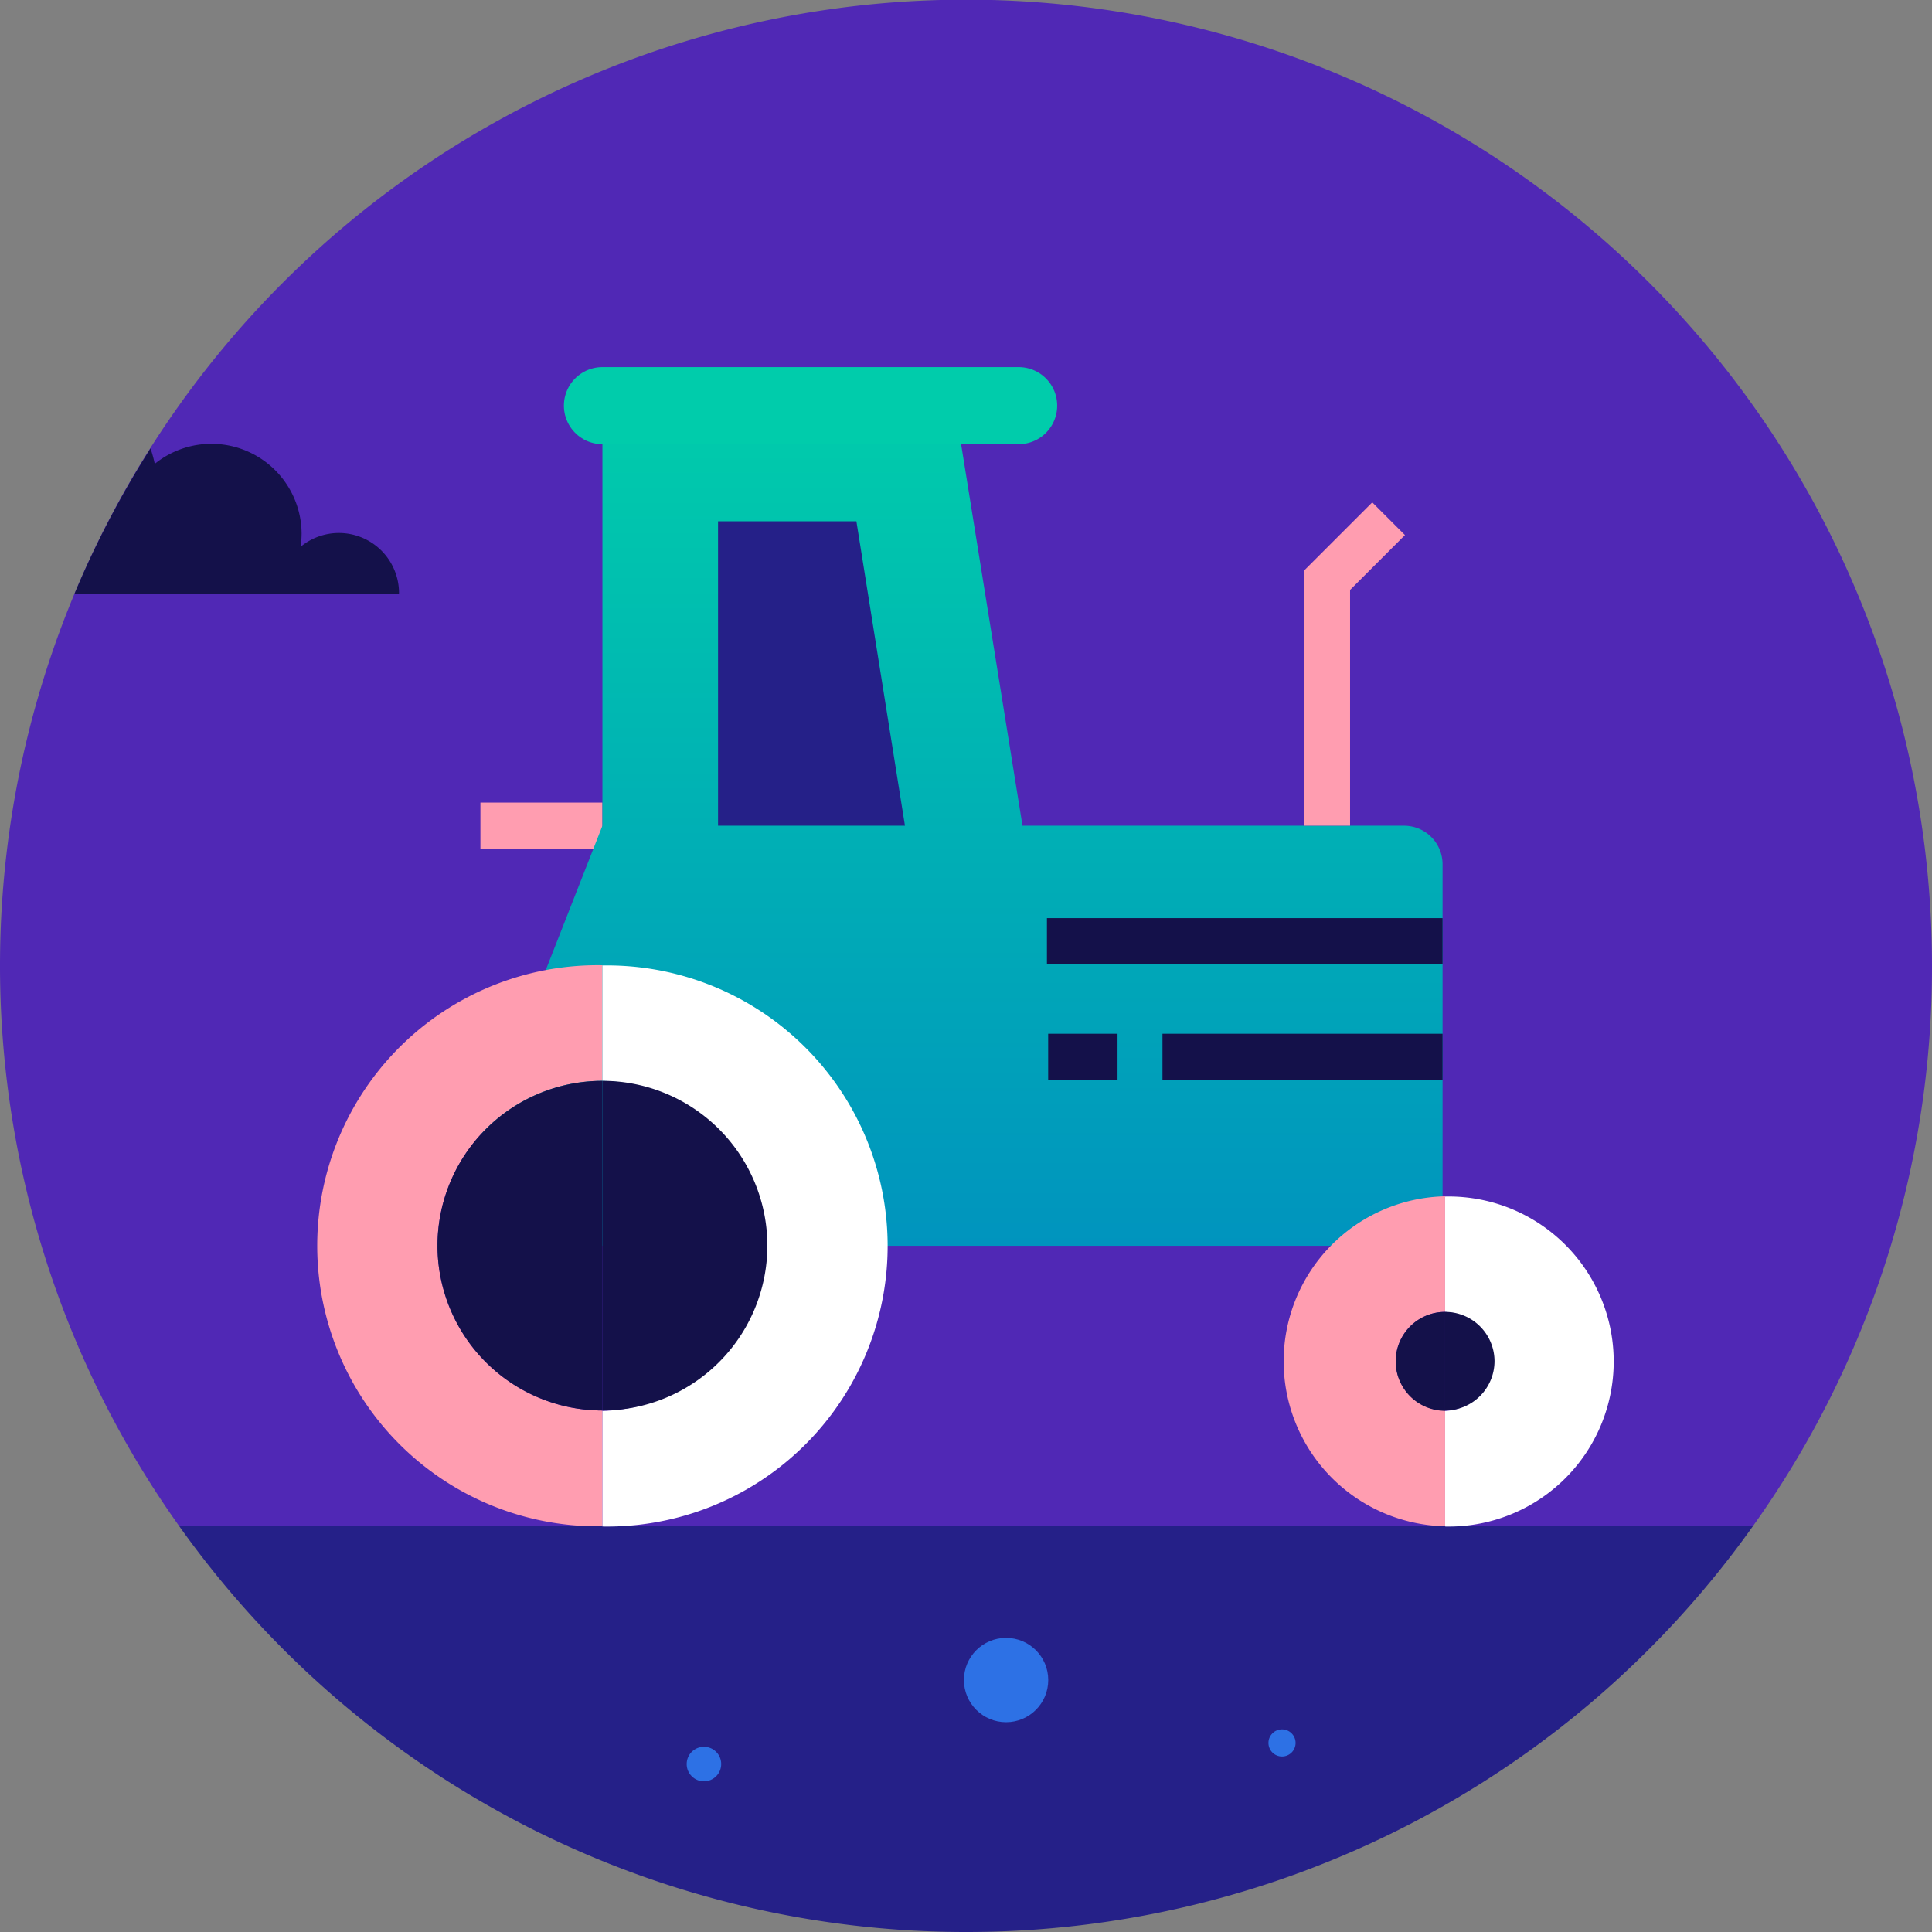<svg xmlns="http://www.w3.org/2000/svg" xmlns:xlink="http://www.w3.org/1999/xlink" viewBox="0 0 250.66 250.66"><rect x="0" y="0" width="250.66" height="250.66" fill="#808080" stroke="none"/><defs><style>.cls-1{fill:#5028b5;}.cls-2{fill:#14114a;}.cls-3,.cls-6,.cls-7{fill:none;}.cls-3{stroke:#ff9db0;}.cls-3,.cls-7{stroke-miterlimit:10;stroke-width:6px;}.cls-4{fill:url(#Dégradé_sans_nom_31);}.cls-5{fill:#252088;}.cls-6{stroke:#00ccab;stroke-linecap:round;stroke-linejoin:round;stroke-width:10px;}.cls-7{stroke:#14114a;}.cls-8{fill:#2d71e5;}.cls-9{fill:#ff9db0;}.cls-10{fill:#fff;}</style><linearGradient id="Dégradé_sans_nom_31" x1="121.96" y1="161.63" x2="121.96" y2="52.63" gradientUnits="userSpaceOnUse"><stop offset="0" stop-color="#0094be"/><stop offset="1" stop-color="#00ccab"/></linearGradient></defs><title>Fichier 1</title><g id="Calque_2" data-name="Calque 2"><g id="Calque_1-2" data-name="Calque 1"><path class="cls-1" d="M250.66,125.33A124.73,124.73,0,0,1,227.43,198H23.25a125.33,125.33,0,1,1,227.41-72.7Z"/><path class="cls-2" d="M51.76,77H9.68a125.07,125.07,0,0,1,9.85-18.82,18,18,0,0,1,.55,2A11.7,11.7,0,0,1,39.13,69.2,12.26,12.26,0,0,1,39,70.94a7.8,7.8,0,0,1,12.77,6Z"/><line class="cls-3" x1="78.16" y1="107.13" x2="62.33" y2="107.13"/><path class="cls-4" d="M132.66,107.13l-8.77-54.5H78.16v54.5l-21.4,54.5h130.4v-49.5a5,5,0,0,0-5-5Z"/><polygon class="cls-5" points="93.16 107.13 93.16 67.63 111.11 67.63 117.41 107.13 93.16 107.13"/><polyline class="cls-3" points="172.16 107.13 172.16 75.3 180.16 67.3"/><line class="cls-6" x1="132.16" y1="52.63" x2="78.16" y2="52.63"/><line class="cls-7" x1="187.16" y1="122.12" x2="135.83" y2="122.12"/><line class="cls-7" x1="187.16" y1="137.12" x2="150.82" y2="137.12"/><line class="cls-7" x1="144.99" y1="137.12" x2="135.99" y2="137.12"/><path class="cls-5" d="M125.33,250.66A125.15,125.15,0,0,0,227.43,198H23.25A125.17,125.17,0,0,0,125.33,250.66Z"/><circle class="cls-8" cx="130.53" cy="217.97" r="5.47"/><circle class="cls-8" cx="91.33" cy="228.87" r="2.24"/><circle class="cls-8" cx="166.33" cy="226.13" r="1.76"/><path class="cls-9" d="M56.76,161.63a21.4,21.4,0,0,1,21.4-21.4v-15a36.4,36.4,0,1,0,0,72.79V183A21.41,21.41,0,0,1,56.76,161.63Z"/><path class="cls-10" d="M78.16,125.24v15a21.41,21.41,0,0,1,0,42.81v15a36.4,36.4,0,1,0,0-72.79Z"/><path class="cls-2" d="M99.56,161.63a21.4,21.4,0,0,0-21.4-21.4V183A21.41,21.41,0,0,0,99.56,161.63Z"/><path class="cls-2" d="M56.76,161.63A21.41,21.41,0,0,0,78.16,183V140.23A21.4,21.4,0,0,0,56.76,161.63Z"/><path class="cls-9" d="M181.08,176.62a6.41,6.41,0,0,1,6.41-6.41v-15a21.41,21.41,0,0,0,0,42.81V183A6.41,6.41,0,0,1,181.08,176.62Z"/><path class="cls-10" d="M187.49,155.22v15a6.42,6.42,0,0,1,0,12.83v15a21.41,21.41,0,1,0,0-42.81Z"/><path class="cls-2" d="M181.08,176.62a6.41,6.41,0,0,0,6.41,6.42V170.21A6.41,6.41,0,0,0,181.08,176.62Z"/><path class="cls-2" d="M193.9,176.62a6.41,6.41,0,0,0-6.41-6.41V183A6.41,6.41,0,0,0,193.9,176.62Z"/></g></g></svg>